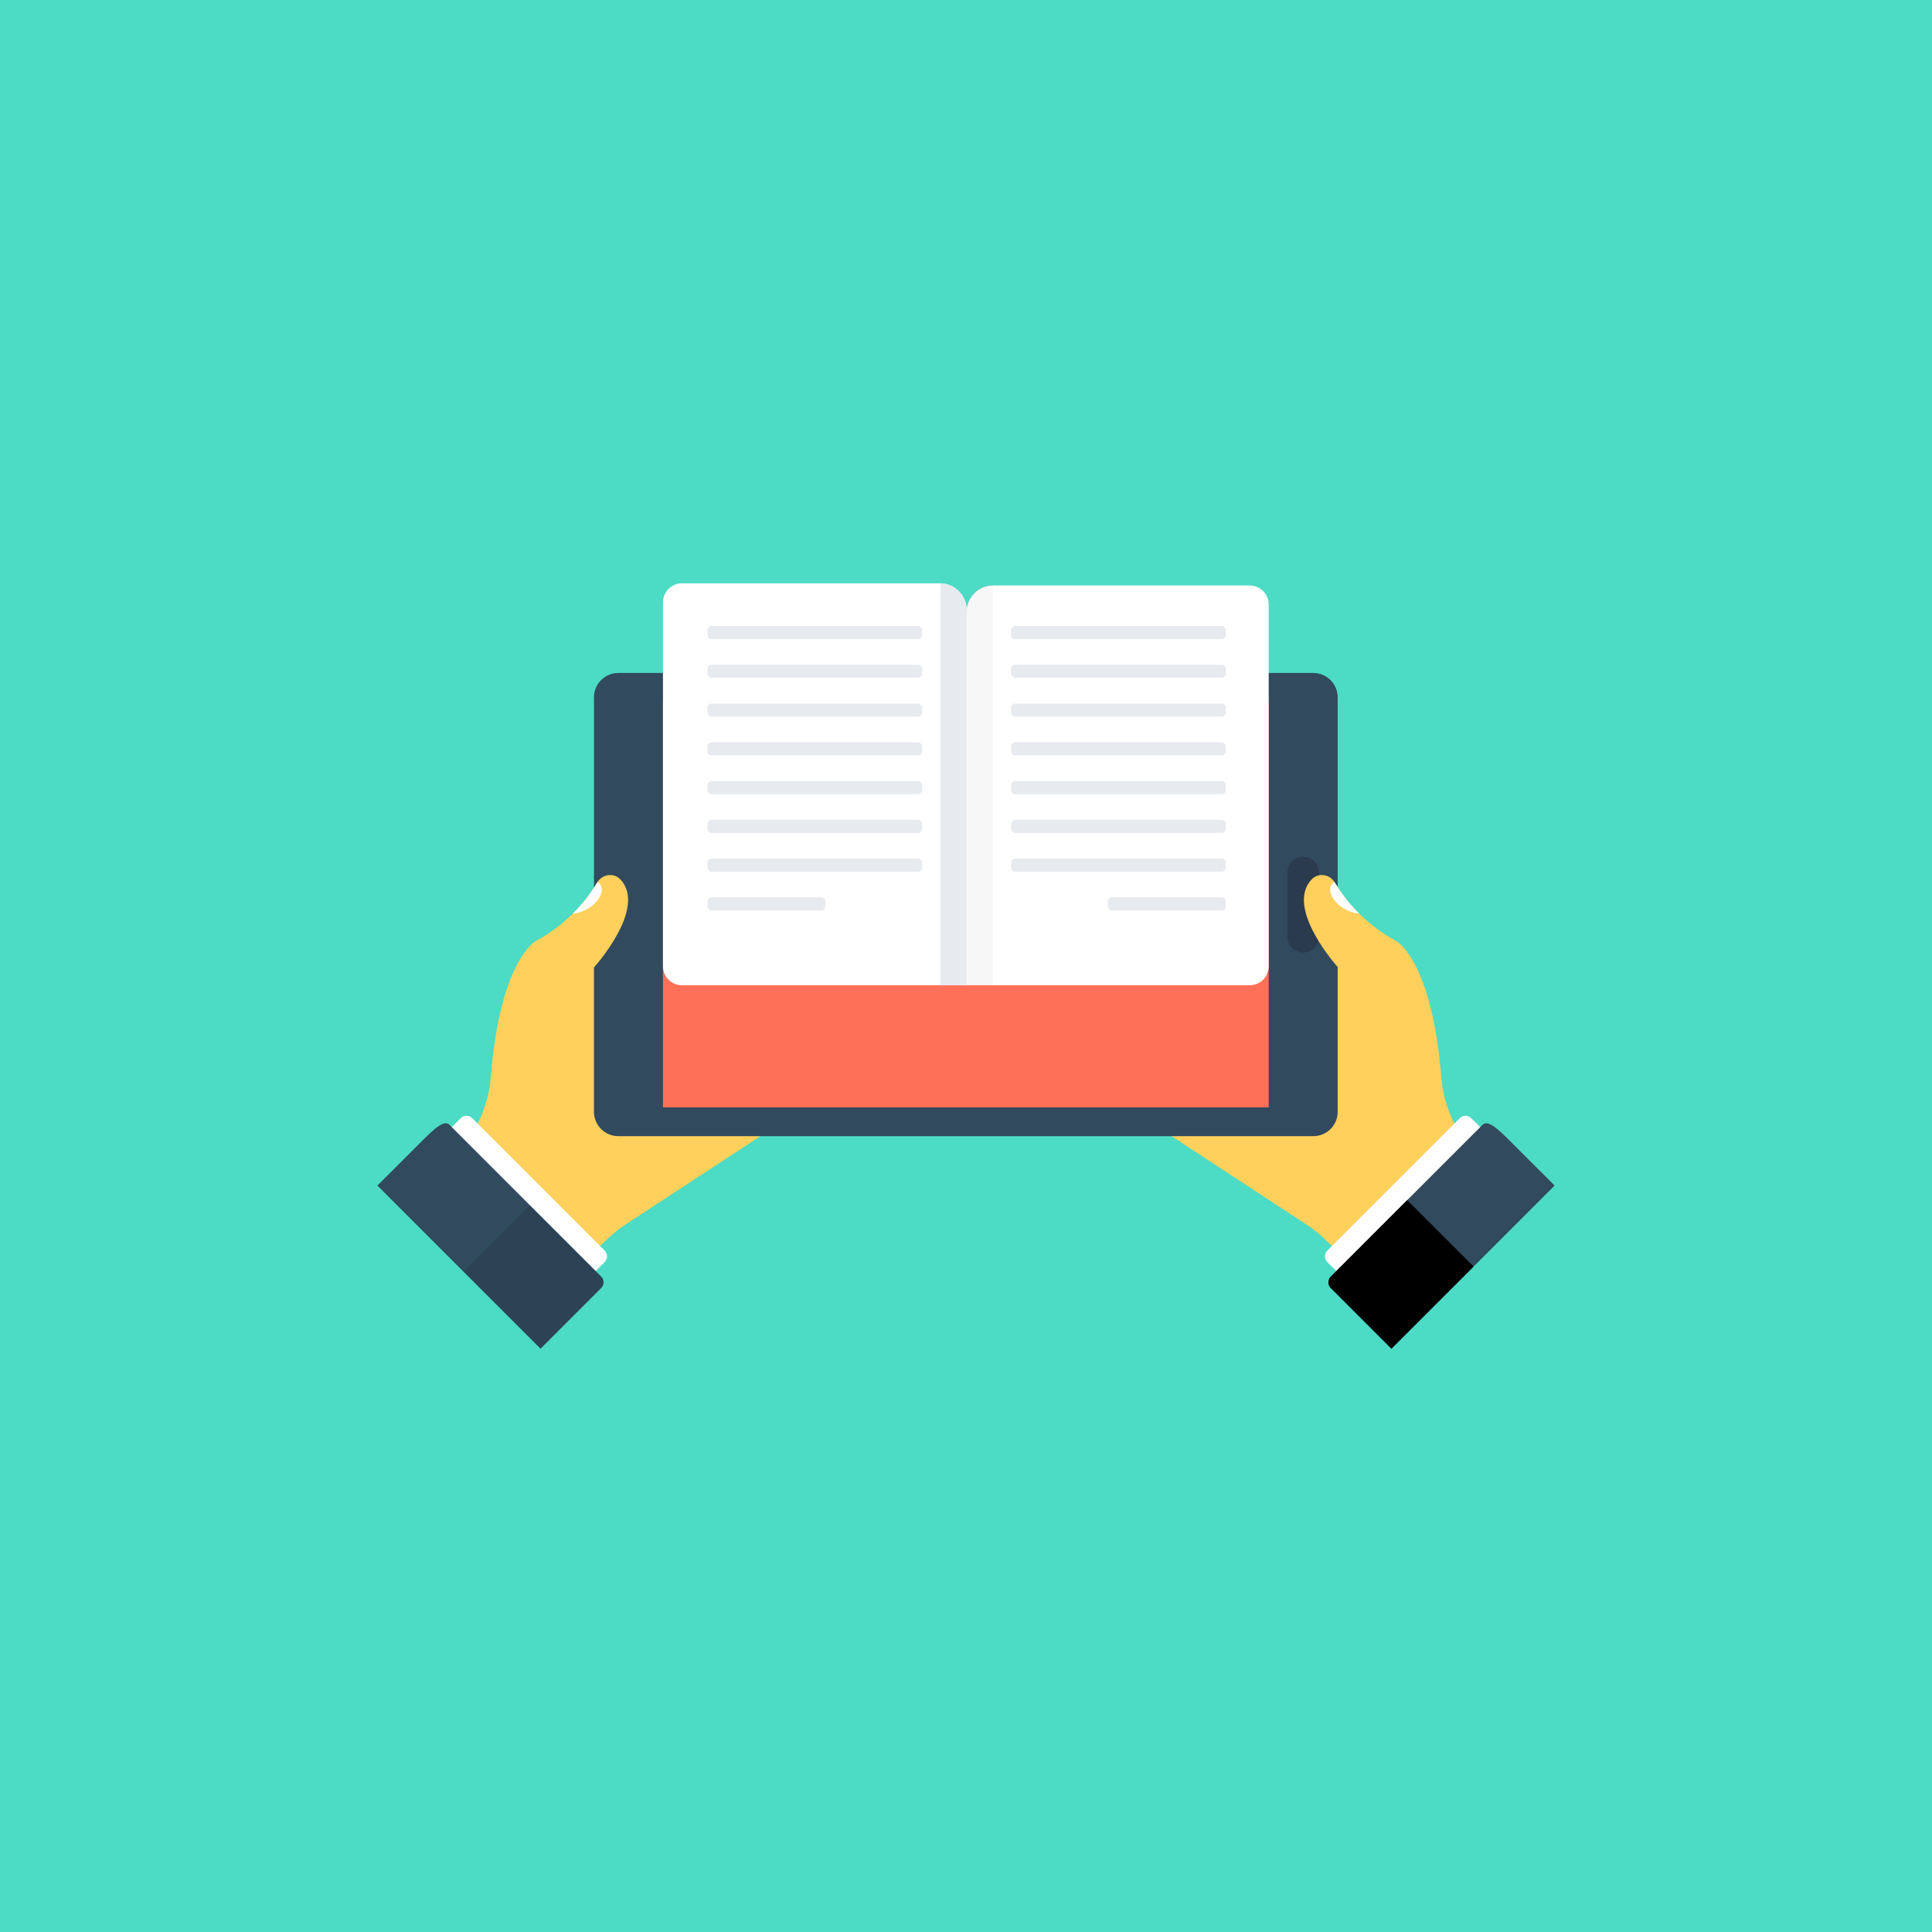 <?xml version="1.0" encoding="utf-8"?>
<!-- Generator: Adobe Illustrator 18.0.0, SVG Export Plug-In . SVG Version: 6.00 Build 0)  -->
<!DOCTYPE svg PUBLIC "-//W3C//DTD SVG 1.1//EN" "http://www.w3.org/Graphics/SVG/1.1/DTD/svg11.dtd">
<svg version="1.1" id="Layer_1" xmlns="http://www.w3.org/2000/svg" xmlns:xlink="http://www.w3.org/1999/xlink" x="0px" y="0px"
	 viewBox="0 0 232 232" enable-background="new 0 0 232 232" xml:space="preserve">
<g>
	<rect id="XMLID_1415_" fill="#4CDBC4" width="232" height="232"/>
	<path id="XMLID_4148_" fill="#FFD05B" d="M54.604,138.738l15.721,12.535l2.699-2.57c0.655-0.624,1.365-1.187,2.121-1.682
		l17.888-11.712l-21.707-19.142c0,0,6.452-7.113,3.168-10.572c-0.797-0.836-2.186-0.632-2.769,0.369
		c-1.069,1.827-3.343,4.887-7.511,7.122c0,0-4.167,2.402-5.276,16.197C58.651,132.849,57.133,136.209,54.604,138.738L54.604,138.738
		z"/>
	<path id="XMLID_3397_" fill="#FFD05B" d="M177.403,138.744l-15.725,12.523l-2.706-2.565c-0.655-0.619-1.362-1.185-2.123-1.68
		l-17.882-11.709l21.703-19.138c0,0-6.456-7.128-3.166-10.577c0.778-0.814,2.122-0.654,2.724,0.301
		c0.018,0.018,0.035,0.053,0.053,0.071c0.584,0.991,1.521,2.352,2.936,3.75c1.185,1.167,2.671,2.353,4.564,3.361
		c0,0,4.174,2.406,5.289,16.202C173.352,132.854,174.873,136.215,177.403,138.744z"/>
	<path id="XMLID_4152_" fill="#324A5E" d="M160.632,83.736v49.775c0,1.608-1.306,2.923-2.923,2.923H74.248
		c-1.617,0-2.923-1.316-2.923-2.923V83.736c0-1.618,1.306-2.923,2.923-2.923h83.461C159.326,80.813,160.632,82.119,160.632,83.736z"
		/>
	<rect id="XMLID_4154_" x="79.607" y="84.267" fill="#FF7058" width="72.742" height="48.713"/>
	<path id="XMLID_4156_" fill="#2B3B4E" d="M158.385,104.753v7.742c0,1.036-0.852,1.888-1.9,1.888c-1.036,0-1.888-0.852-1.888-1.888
		v-7.742c0-1.048,0.852-1.888,1.888-1.888C157.533,102.864,158.385,103.705,158.385,104.753z"/>
	<path id="XMLID_4158_" fill="#FFD05B" d="M160.675,116.171c0,0-6.451-7.121-3.167-10.571c0.798-0.837,2.181-0.635,2.766,0.365
		c1.067,1.826,3.348,4.887,7.511,7.124L160.675,116.171z"/>
	<path id="XMLID_1484_" fill="#FFFFFF" d="M182.429,140.021l-17.286,17.286l-5.752-5.752c-0.379-0.379-0.379-1.001,0-1.38
		l15.896-15.896c0.389-0.389,1.011-0.389,1.39,0L182.429,140.021z"/>
	<path id="XMLID_1467_" fill="#324A5E" d="M186.681,142.364l-19.592,19.592l-7.283-7.283c-0.379-0.379-0.379-1.001,0-1.38
		l18.203-18.203c0.389-0.389,1.011-0.389,2.921,1.531L186.681,142.364z"/>
	<path id="XMLID_1120_" d="M176.954,152.087l-9.869,9.869l-7.276-7.285c-0.383-0.374-0.383-1.001,0-1.375l9.173-9.182
		L176.954,152.087z"/>
	<path id="XMLID_1457_" fill="#FFD05B" d="M71.325,116.171c0,0,6.451-7.121,3.167-10.571c-0.798-0.837-2.181-0.635-2.766,0.365
		c-1.067,1.826-3.348,4.887-7.511,7.124L71.325,116.171z"/>
	<path id="XMLID_4166_" fill="#FFFFFF" d="M49.57,140.021l17.286,17.286l5.752-5.752c0.379-0.379,0.379-1.001,0-1.38l-15.896-15.896
		c-0.389-0.389-1.011-0.389-1.39,0L49.57,140.021z"/>
	<path id="XMLID_4168_" fill="#324A5E" d="M45.319,142.364l19.592,19.592l7.283-7.283c0.379-0.379,0.379-1.001,0-1.38L53.991,135.09
		c-0.389-0.389-1.011-0.389-2.921,1.531L45.319,142.364z"/>
	<path id="XMLID_1127_" opacity="0.1" enable-background="new    " d="M72.195,154.672l-7.285,7.285l-9.26-9.26l7.972-7.972
		l8.572,8.573C72.57,153.671,72.57,154.298,72.195,154.672z"/>
	<path id="XMLID_3395_" fill="#FFFFFF" d="M163.217,109.718c-0.248-0.018-0.513-0.071-0.796-0.159
		c-1.486-0.442-2.689-1.663-2.689-2.724c0-0.407,0.177-0.725,0.495-0.938c0.018,0.018,0.035,0.053,0.053,0.071
		C160.865,106.959,161.802,108.321,163.217,109.718z"/>
	<path id="XMLID_3342_" fill="#FFFFFF" d="M68.776,109.718c0.248-0.018,0.513-0.071,0.796-0.159
		c1.486-0.442,2.689-1.663,2.689-2.724c0-0.407-0.177-0.725-0.495-0.938c-0.018,0.018-0.035,0.053-0.053,0.071
		C71.129,106.959,70.191,108.321,68.776,109.718z"/>
	<g id="XMLID_3318_">
		<path id="XMLID_2312_" fill="#FFFFFF" d="M116.076,73.246v45.064H81.891c-1.262,0-2.28-1.018-2.28-2.28V72.341
			c0-1.271,1.027-2.298,2.28-2.298h30.983C114.64,70.044,116.076,71.488,116.076,73.246z"/>
		<path id="XMLID_3348_" fill="#E7EAEF" d="M116.083,73.243v45.07h-3.153V70.064C114.672,70.089,116.083,71.501,116.083,73.243z"/>
		<g id="XMLID_3337_">
			<path id="XMLID_3347_" fill="#E7EAEF" d="M110.229,76.746h-24.77c-0.279,0-0.505-0.226-0.505-0.505v-0.567
				c0-0.279,0.226-0.505,0.505-0.505h24.77c0.279,0,0.505,0.226,0.505,0.505v0.567C110.734,76.52,110.508,76.746,110.229,76.746z"/>
			<path id="XMLID_3346_" fill="#E7EAEF" d="M110.229,81.402h-24.77c-0.279,0-0.505-0.226-0.505-0.505V80.33
				c0-0.279,0.226-0.505,0.505-0.505h24.77c0.279,0,0.505,0.226,0.505,0.505v0.567C110.734,81.176,110.508,81.402,110.229,81.402z"
				/>
			<path id="XMLID_3345_" fill="#E7EAEF" d="M110.229,86.058h-24.77c-0.279,0-0.505-0.226-0.505-0.505v-0.567
				c0-0.279,0.226-0.505,0.505-0.505h24.77c0.279,0,0.505,0.226,0.505,0.505v0.567C110.734,85.832,110.508,86.058,110.229,86.058z"
				/>
			<path id="XMLID_3344_" fill="#E7EAEF" d="M110.229,90.714h-24.77c-0.279,0-0.505-0.226-0.505-0.505v-0.567
				c0-0.279,0.226-0.505,0.505-0.505h24.77c0.279,0,0.505,0.226,0.505,0.505v0.567C110.734,90.488,110.508,90.714,110.229,90.714z"
				/>
			<path id="XMLID_3343_" fill="#E7EAEF" d="M110.229,95.37h-24.77c-0.279,0-0.505-0.226-0.505-0.505v-0.567
				c0-0.279,0.226-0.505,0.505-0.505h24.77c0.279,0,0.505,0.226,0.505,0.505v0.567C110.734,95.144,110.508,95.37,110.229,95.37z"/>
			<path id="XMLID_3340_" fill="#E7EAEF" d="M110.229,100.026h-24.77c-0.279,0-0.505-0.226-0.505-0.505v-0.567
				c0-0.279,0.226-0.504,0.505-0.504h24.77c0.279,0,0.505,0.226,0.505,0.504v0.567C110.734,99.8,110.508,100.026,110.229,100.026z"
				/>
			<path id="XMLID_3339_" fill="#E7EAEF" d="M110.229,104.682h-24.77c-0.279,0-0.505-0.226-0.505-0.505v-0.567
				c0-0.279,0.226-0.505,0.505-0.505h24.77c0.279,0,0.505,0.226,0.505,0.505v0.567C110.734,104.456,110.508,104.682,110.229,104.682
				z"/>
			<path id="XMLID_3338_" fill="#E7EAEF" d="M98.622,109.338H85.459c-0.279,0-0.505-0.226-0.505-0.505v-0.567
				c0-0.279,0.226-0.505,0.505-0.505h13.163c0.279,0,0.505,0.226,0.505,0.505v0.567C99.127,109.112,98.901,109.338,98.622,109.338z"
				/>
		</g>
		<g id="XMLID_3321_">
			<path id="XMLID_2367_" fill="#FFFFFF" d="M152.35,72.593v43.437c0,1.262-1.018,2.28-2.28,2.28h-33.994V73.49
				c0-1.749,1.419-3.185,3.185-3.185h30.8C151.323,70.304,152.35,71.331,152.35,72.593z"/>
			<g id="XMLID_3322_">
				<path id="XMLID_3335_" fill="#E7EAEF" d="M121.923,76.746h24.77c0.279,0,0.505-0.226,0.505-0.505v-0.567
					c0-0.279-0.226-0.505-0.505-0.505h-24.77c-0.279,0-0.505,0.226-0.505,0.505v0.567C121.418,76.52,121.644,76.746,121.923,76.746z
					"/>
				<path id="XMLID_3333_" fill="#E7EAEF" d="M121.923,81.402h24.77c0.279,0,0.505-0.226,0.505-0.505V80.33
					c0-0.279-0.226-0.505-0.505-0.505h-24.77c-0.279,0-0.505,0.226-0.505,0.505v0.567C121.418,81.176,121.644,81.402,121.923,81.402
					z"/>
				<path id="XMLID_3332_" fill="#E7EAEF" d="M121.923,86.058h24.77c0.279,0,0.505-0.226,0.505-0.505v-0.567
					c0-0.279-0.226-0.505-0.505-0.505h-24.77c-0.279,0-0.505,0.226-0.505,0.505v0.567C121.418,85.832,121.644,86.058,121.923,86.058
					z"/>
				<path id="XMLID_3331_" fill="#E7EAEF" d="M121.923,90.714h24.77c0.279,0,0.505-0.226,0.505-0.505v-0.567
					c0-0.279-0.226-0.505-0.505-0.505h-24.77c-0.279,0-0.505,0.226-0.505,0.505v0.567C121.418,90.488,121.644,90.714,121.923,90.714
					z"/>
				<path id="XMLID_3330_" fill="#E7EAEF" d="M121.923,95.37h24.77c0.279,0,0.505-0.226,0.505-0.505v-0.567
					c0-0.279-0.226-0.505-0.505-0.505h-24.77c-0.279,0-0.505,0.226-0.505,0.505v0.567C121.418,95.144,121.644,95.37,121.923,95.37z"
					/>
				<path id="XMLID_3328_" fill="#E7EAEF" d="M121.923,100.026h24.77c0.279,0,0.505-0.226,0.505-0.505v-0.567
					c0-0.279-0.226-0.504-0.505-0.504h-24.77c-0.279,0-0.505,0.226-0.505,0.504v0.567C121.418,99.8,121.644,100.026,121.923,100.026
					z"/>
				<path id="XMLID_3327_" fill="#E7EAEF" d="M121.923,104.682h24.77c0.279,0,0.505-0.226,0.505-0.505v-0.567
					c0-0.279-0.226-0.505-0.505-0.505h-24.77c-0.279,0-0.505,0.226-0.505,0.505v0.567
					C121.418,104.456,121.644,104.682,121.923,104.682z"/>
				<path id="XMLID_3323_" fill="#E7EAEF" d="M133.53,109.338h13.163c0.279,0,0.505-0.226,0.505-0.505v-0.567
					c0-0.279-0.226-0.505-0.505-0.505H133.53c-0.279,0-0.505,0.226-0.505,0.505v0.567
					C133.025,109.112,133.251,109.338,133.53,109.338z"/>
			</g>
		</g>
		<path id="XMLID_3319_" opacity="0.1" fill="#ADB3BA" enable-background="new    " d="M119.211,70.064v48.248h-3.14v-45.07
			C116.07,71.501,117.469,70.089,119.211,70.064z"/>
	</g>
</g>
</svg>
